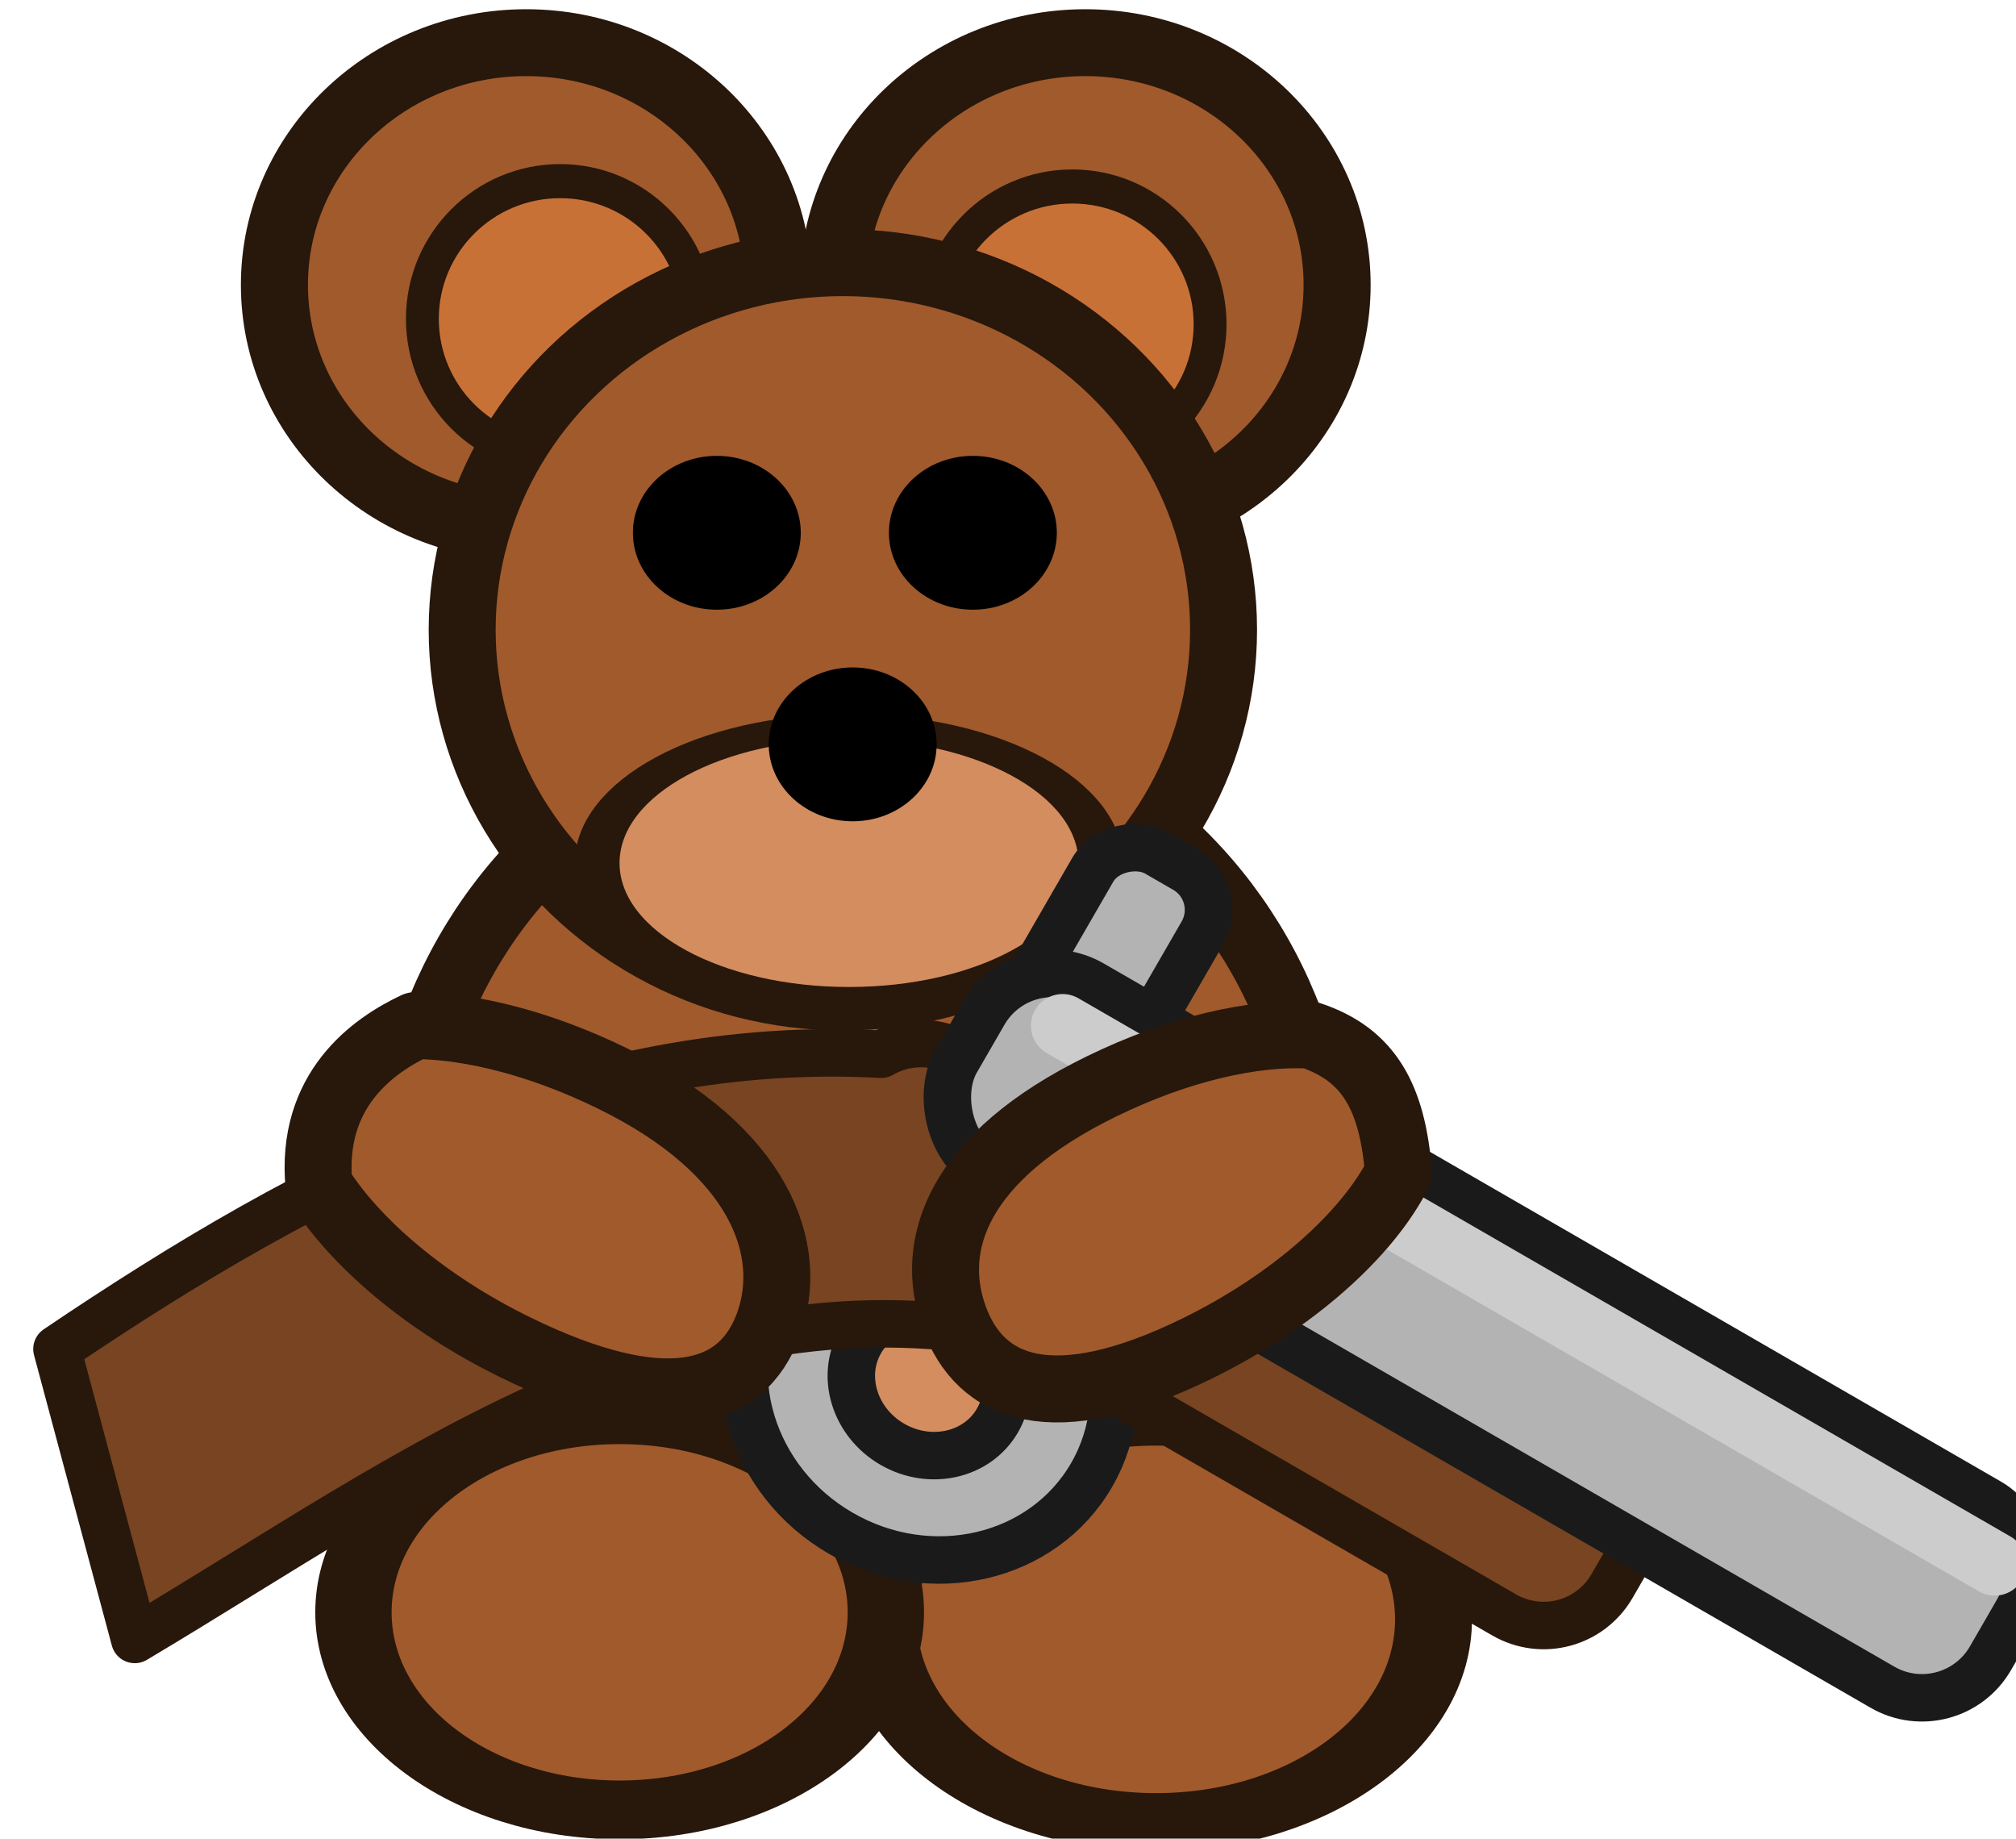 <?xml version="1.0" encoding="UTF-8" standalone="no"?>
<!-- Created with Inkscape (http://www.inkscape.org/) -->

<svg
   xmlns:dc="http://purl.org/dc/elements/1.1/"
   xmlns:cc="http://creativecommons.org/ns#"
   xmlns:rdf="http://www.w3.org/1999/02/22-rdf-syntax-ns#"
   xmlns:svg="http://www.w3.org/2000/svg"
   xmlns="http://www.w3.org/2000/svg"
   xmlns:sodipodi="http://sodipodi.sourceforge.net/DTD/sodipodi-0.dtd"
   xmlns:inkscape="http://www.inkscape.org/namespaces/inkscape"
   width="16.886mm"
   height="15.397mm"
   viewBox="0 0 16.886 15.397"
   version="1.1"
   id="svg1630"
   inkscape:version="0.92.3 (2405546, 2018-03-11)"
   sodipodi:docname="bear_with_gun.svg">
  <defs
     id="defs1624" />
  <sodipodi:namedview
     id="base"
     pagecolor="#ffffff"
     bordercolor="#666666"
     borderopacity="1.0"
     inkscape:pageopacity="0.0"
     inkscape:pageshadow="2"
     inkscape:zoom="1.4"
     inkscape:cx="-60.885474"
     inkscape:cy="-27.24921"
     inkscape:document-units="mm"
     inkscape:current-layer="layer1"
     showgrid="false"
     fit-margin-top="0"
     fit-margin-left="0"
     fit-margin-right="0"
     fit-margin-bottom="0"
     inkscape:window-width="1920"
     inkscape:window-height="1172"
     inkscape:window-x="1600"
     inkscape:window-y="0"
     inkscape:window-maximized="1" />
  <g
     inkscape:label="Layer 1"
     inkscape:groupmode="layer"
     id="layer1"
     transform="translate(-23.496,-145.292)">
    <g
       transform="matrix(0.265,0,0,0.265,-153.539,98.416)"
       style="display:inline"
       id="g44794">
      <ellipse
         style="fill:#a05a2c;fill-opacity:1;fill-rule:nonzero;stroke:#28170b;stroke-width:0.999;stroke-linecap:round;stroke-linejoin:round;stroke-miterlimit:4;stroke-dasharray:none;stroke-dashoffset:0;stroke-opacity:1"
         id="path15994"
         transform="matrix(2.067,0,0,2.169,624.016,-57.279)"
         cx="34.5"
         cy="125.25"
         rx="7"
         ry="6.75" />
      <ellipse
         style="fill:#a05a2c;fill-opacity:1;fill-rule:nonzero;stroke:#28170b;stroke-width:1.864;stroke-linecap:round;stroke-linejoin:round;stroke-miterlimit:4;stroke-dasharray:none;stroke-dashoffset:0;stroke-opacity:1"
         id="path16006"
         transform="matrix(1.137,0,0,1.134,663.134,43.86)"
         cx="34.5"
         cy="125.25"
         rx="7"
         ry="6.75" />
      <ellipse
         transform="matrix(-0.622,0,0,0.645,723.409,106.351)"
         id="path16044"
         style="fill:#c87137;fill-opacity:1;fill-rule:nonzero;stroke:#28170b;stroke-width:1.67;stroke-linecap:round;stroke-linejoin:round;stroke-miterlimit:4;stroke-dasharray:none;stroke-dashoffset:0;stroke-opacity:1"
         cx="34.5"
         cy="125.25"
         rx="7"
         ry="6.75" />
      <ellipse
         transform="matrix(1.137,0,0,1.134,645.463,43.86)"
         id="path16004"
         style="fill:#a05a2c;fill-opacity:1;fill-rule:nonzero;stroke:#28170b;stroke-width:1.864;stroke-linecap:round;stroke-linejoin:round;stroke-miterlimit:4;stroke-dasharray:none;stroke-dashoffset:0;stroke-opacity:1"
         cx="34.5"
         cy="125.25"
         rx="7"
         ry="6.75" />
      <ellipse
         style="fill:#c87137;fill-opacity:1;fill-rule:nonzero;stroke:#28170b;stroke-width:1.67;stroke-linecap:round;stroke-linejoin:round;stroke-miterlimit:4;stroke-dasharray:none;stroke-dashoffset:0;stroke-opacity:1"
         id="path16042"
         transform="matrix(0.622,0,0,0.645,664.302,106.182)"
         cx="34.5"
         cy="125.25"
         rx="7"
         ry="6.75" />
      <ellipse
         transform="matrix(1.719,0,0,1.719,635.392,-18.512)"
         id="path15992"
         style="fill:#a05a2c;fill-opacity:1;fill-rule:nonzero;stroke:#28170b;stroke-width:1.231;stroke-linecap:round;stroke-linejoin:round;stroke-miterlimit:4;stroke-dasharray:none;stroke-dashoffset:0;stroke-opacity:1"
         cx="34.5"
         cy="125.25"
         rx="7"
         ry="6.75" />
      <ellipse
         style="fill:#d38d5f;fill-opacity:1;fill-rule:nonzero;stroke:#28170b;stroke-width:1.091;stroke-linecap:round;stroke-linejoin:round;stroke-miterlimit:4;stroke-dasharray:none;stroke-dashoffset:0;stroke-opacity:1"
         id="path16194"
         transform="matrix(1.137,0,0,0.828,656.303,115.763)"
         cx="34.5"
         cy="125.25"
         rx="7"
         ry="6.75" />
      <ellipse
         transform="matrix(1.253,0,0,0.95,661.367,109.076)"
         id="path15998"
         style="fill:#a05a2c;fill-opacity:1;fill-rule:nonzero;stroke:#28170b;stroke-width:1.94;stroke-linecap:round;stroke-linejoin:round;stroke-miterlimit:4;stroke-dasharray:none;stroke-dashoffset:0;stroke-opacity:1"
         cx="34.5"
         cy="125.25"
         rx="7"
         ry="6.75" />
      <ellipse
         style="fill:#a05a2c;fill-opacity:1;fill-rule:nonzero;stroke:#28170b;stroke-width:2.007;stroke-linecap:round;stroke-linejoin:round;stroke-miterlimit:4;stroke-dasharray:none;stroke-dashoffset:0;stroke-opacity:1"
         id="path15996"
         transform="matrix(1.202,0,0,0.925,646.173,111.984)"
         cx="34.5"
         cy="125.25"
         rx="7"
         ry="6.75" />
      <ellipse
         transform="matrix(2.501,0,0,2.501,610.249,-120.051)"
         id="path16008"
         style="fill:#000000;fill-opacity:1;fill-rule:nonzero;stroke:none"
         cx="32.173"
         cy="125.461"
         rx="1.061"
         ry="0.972" />
      <ellipse
         style="fill:#000000;fill-opacity:1;fill-rule:nonzero;stroke:none"
         id="path16010"
         transform="matrix(2.501,0,0,2.501,618.342,-120.051)"
         cx="32.173"
         cy="125.461"
         rx="1.061"
         ry="0.972" />
      <ellipse
         transform="matrix(1.137,0,0,0.639,655.665,124.129)"
         id="path16012"
         style="fill:#d38d5f;fill-opacity:1;fill-rule:nonzero;stroke:#28170b;stroke-width:1.242;stroke-linecap:round;stroke-linejoin:round;stroke-miterlimit:4;stroke-dasharray:none;stroke-dashoffset:0;stroke-opacity:1"
         cx="34.5"
         cy="125.25"
         rx="7"
         ry="6.75" />
      <ellipse
         transform="matrix(2.501,0,0,2.501,614.543,-113.365)"
         id="path16014"
         style="fill:#000000;fill-opacity:1;fill-rule:nonzero;stroke:none"
         cx="32.173"
         cy="125.461"
         rx="1.061"
         ry="0.972" />
      <g
         id="g44638"
         transform="rotate(30,459.016,644.935)"
         style="display:inline">
        <g
           transform="translate(416.464)"
           id="g44640">
          <path
             id="path44642"
             d="m 36.812,152.625 c -3.279,0 -5.938,2.49 -5.938,5.562 0,3.072 2.658,5.562 5.938,5.562 3.279,0 5.938,-2.49 5.938,-5.562 0,-3.072 -2.658,-5.562 -5.938,-5.562 z m 0,3.25 c 1.378,0 2.5,1.035 2.5,2.312 0,1.277 -1.122,2.312 -2.5,2.312 -1.378,0 -2.5,-1.035 -2.5,-2.312 0,-1.277 1.122,-2.312 2.5,-2.312 z"
             style="fill:#b3b3b3;fill-opacity:1;stroke:#1a1a1a;stroke-width:1.5;stroke-linecap:round;stroke-linejoin:round;stroke-miterlimit:4;stroke-dasharray:none;stroke-dashoffset:0;stroke-opacity:1"
             inkscape:connector-curvature="0" />
          <path
             id="path44644"
             d="m 35.594,147.938 c -0.846,0.238 -1.646,0.514 -2.438,0.812 H 32.5 c -0.928,0 -1.725,0.503 -2.156,1.25 -8.469,4.286 -13.595,12.235 -17.906,21.094 l 6.719,6.719 C 24.178,168.843 28.251,158.929 38.812,155.5 H 56.25 c 1.385,0 2.5,-1.115 2.5,-2.5 v -1.75 c 0,-1.385 -1.115,-2.5 -2.5,-2.5 H 36.406 Z"
             style="fill:#784421;fill-opacity:1;stroke:#28170b;stroke-width:1.5;stroke-linecap:round;stroke-linejoin:round;stroke-miterlimit:4;stroke-dasharray:none;stroke-dashoffset:0;stroke-opacity:1"
             sodipodi:nodetypes="ccccccccccccc"
             inkscape:connector-curvature="0" />
          <rect
             transform="rotate(90)"
             style="fill:#b3b3b3;fill-opacity:1;stroke:#1a1a1a;stroke-width:1.5;stroke-linecap:round;stroke-linejoin:round;stroke-miterlimit:4;stroke-dasharray:none;stroke-dashoffset:0;stroke-opacity:1"
             id="rect44646"
             width="8.458"
             height="4"
             x="140.137"
             y="-37.219"
             ry="1.481" />
          <rect
             ry="2.5"
             y="144.75"
             x="32.5"
             height="6.75"
             width="37.75"
             id="rect44648"
             style="fill:#b3b3b3;fill-opacity:1;stroke:#1a1a1a;stroke-width:1.5;stroke-linecap:round;stroke-linejoin:round;stroke-miterlimit:4;stroke-dasharray:none;stroke-dashoffset:0;stroke-opacity:1" />
        </g>
        <g
           transform="matrix(0.034,-1.228,1.228,0.034,143.988,361.051)"
           id="g44650" />
        <path
           style="fill:none;stroke:#cccccc;stroke-width:2;stroke-linecap:round;stroke-linejoin:round;stroke-opacity:1"
           d="m 451.32,146.353 h 34.021"
           id="path44660"
           inkscape:connector-curvature="0" />
      </g>
      <path
         sodipodi:nodetypes="cssscc"
         id="path16000"
         d="m 681.186,209.299 c 1.775,0.015 3.981,0.571 6.234,1.673 4.661,2.278 5.777,5.412 4.931,7.759 -0.847,2.347 -3.336,3.019 -7.996,0.741 -2.825,-1.381 -5.073,-3.303 -6.218,-5.125 -0.283,-3.018 1.717,-4.419 3.05,-5.048 z"
         style="fill:#a05a2c;fill-opacity:1;fill-rule:nonzero;stroke:#28170b;stroke-width:2.116;stroke-linecap:round;stroke-linejoin:round;stroke-miterlimit:4;stroke-dashoffset:0;stroke-opacity:1"
         inkscape:connector-curvature="0" />
      <path
         sodipodi:nodetypes="cssscc"
         id="path44780"
         d="m 709.471,209.601 c -1.808,-0.1 -4.171,0.437 -6.589,1.616 -4.551,2.22 -5.496,5.003 -4.671,7.295 0.824,2.292 3.106,3.225 7.657,1.005 3.051,-1.488 5.414,-3.623 6.393,-5.559 -0.193,-2.391 -0.93,-3.736 -2.789,-4.357 z"
         style="fill:#a05a2c;fill-opacity:1;fill-rule:nonzero;stroke:#28170b;stroke-width:2.116;stroke-linecap:round;stroke-linejoin:round;stroke-miterlimit:4;stroke-dashoffset:0;stroke-opacity:1"
         inkscape:connector-curvature="0" />
    </g>
  </g>
</svg>
